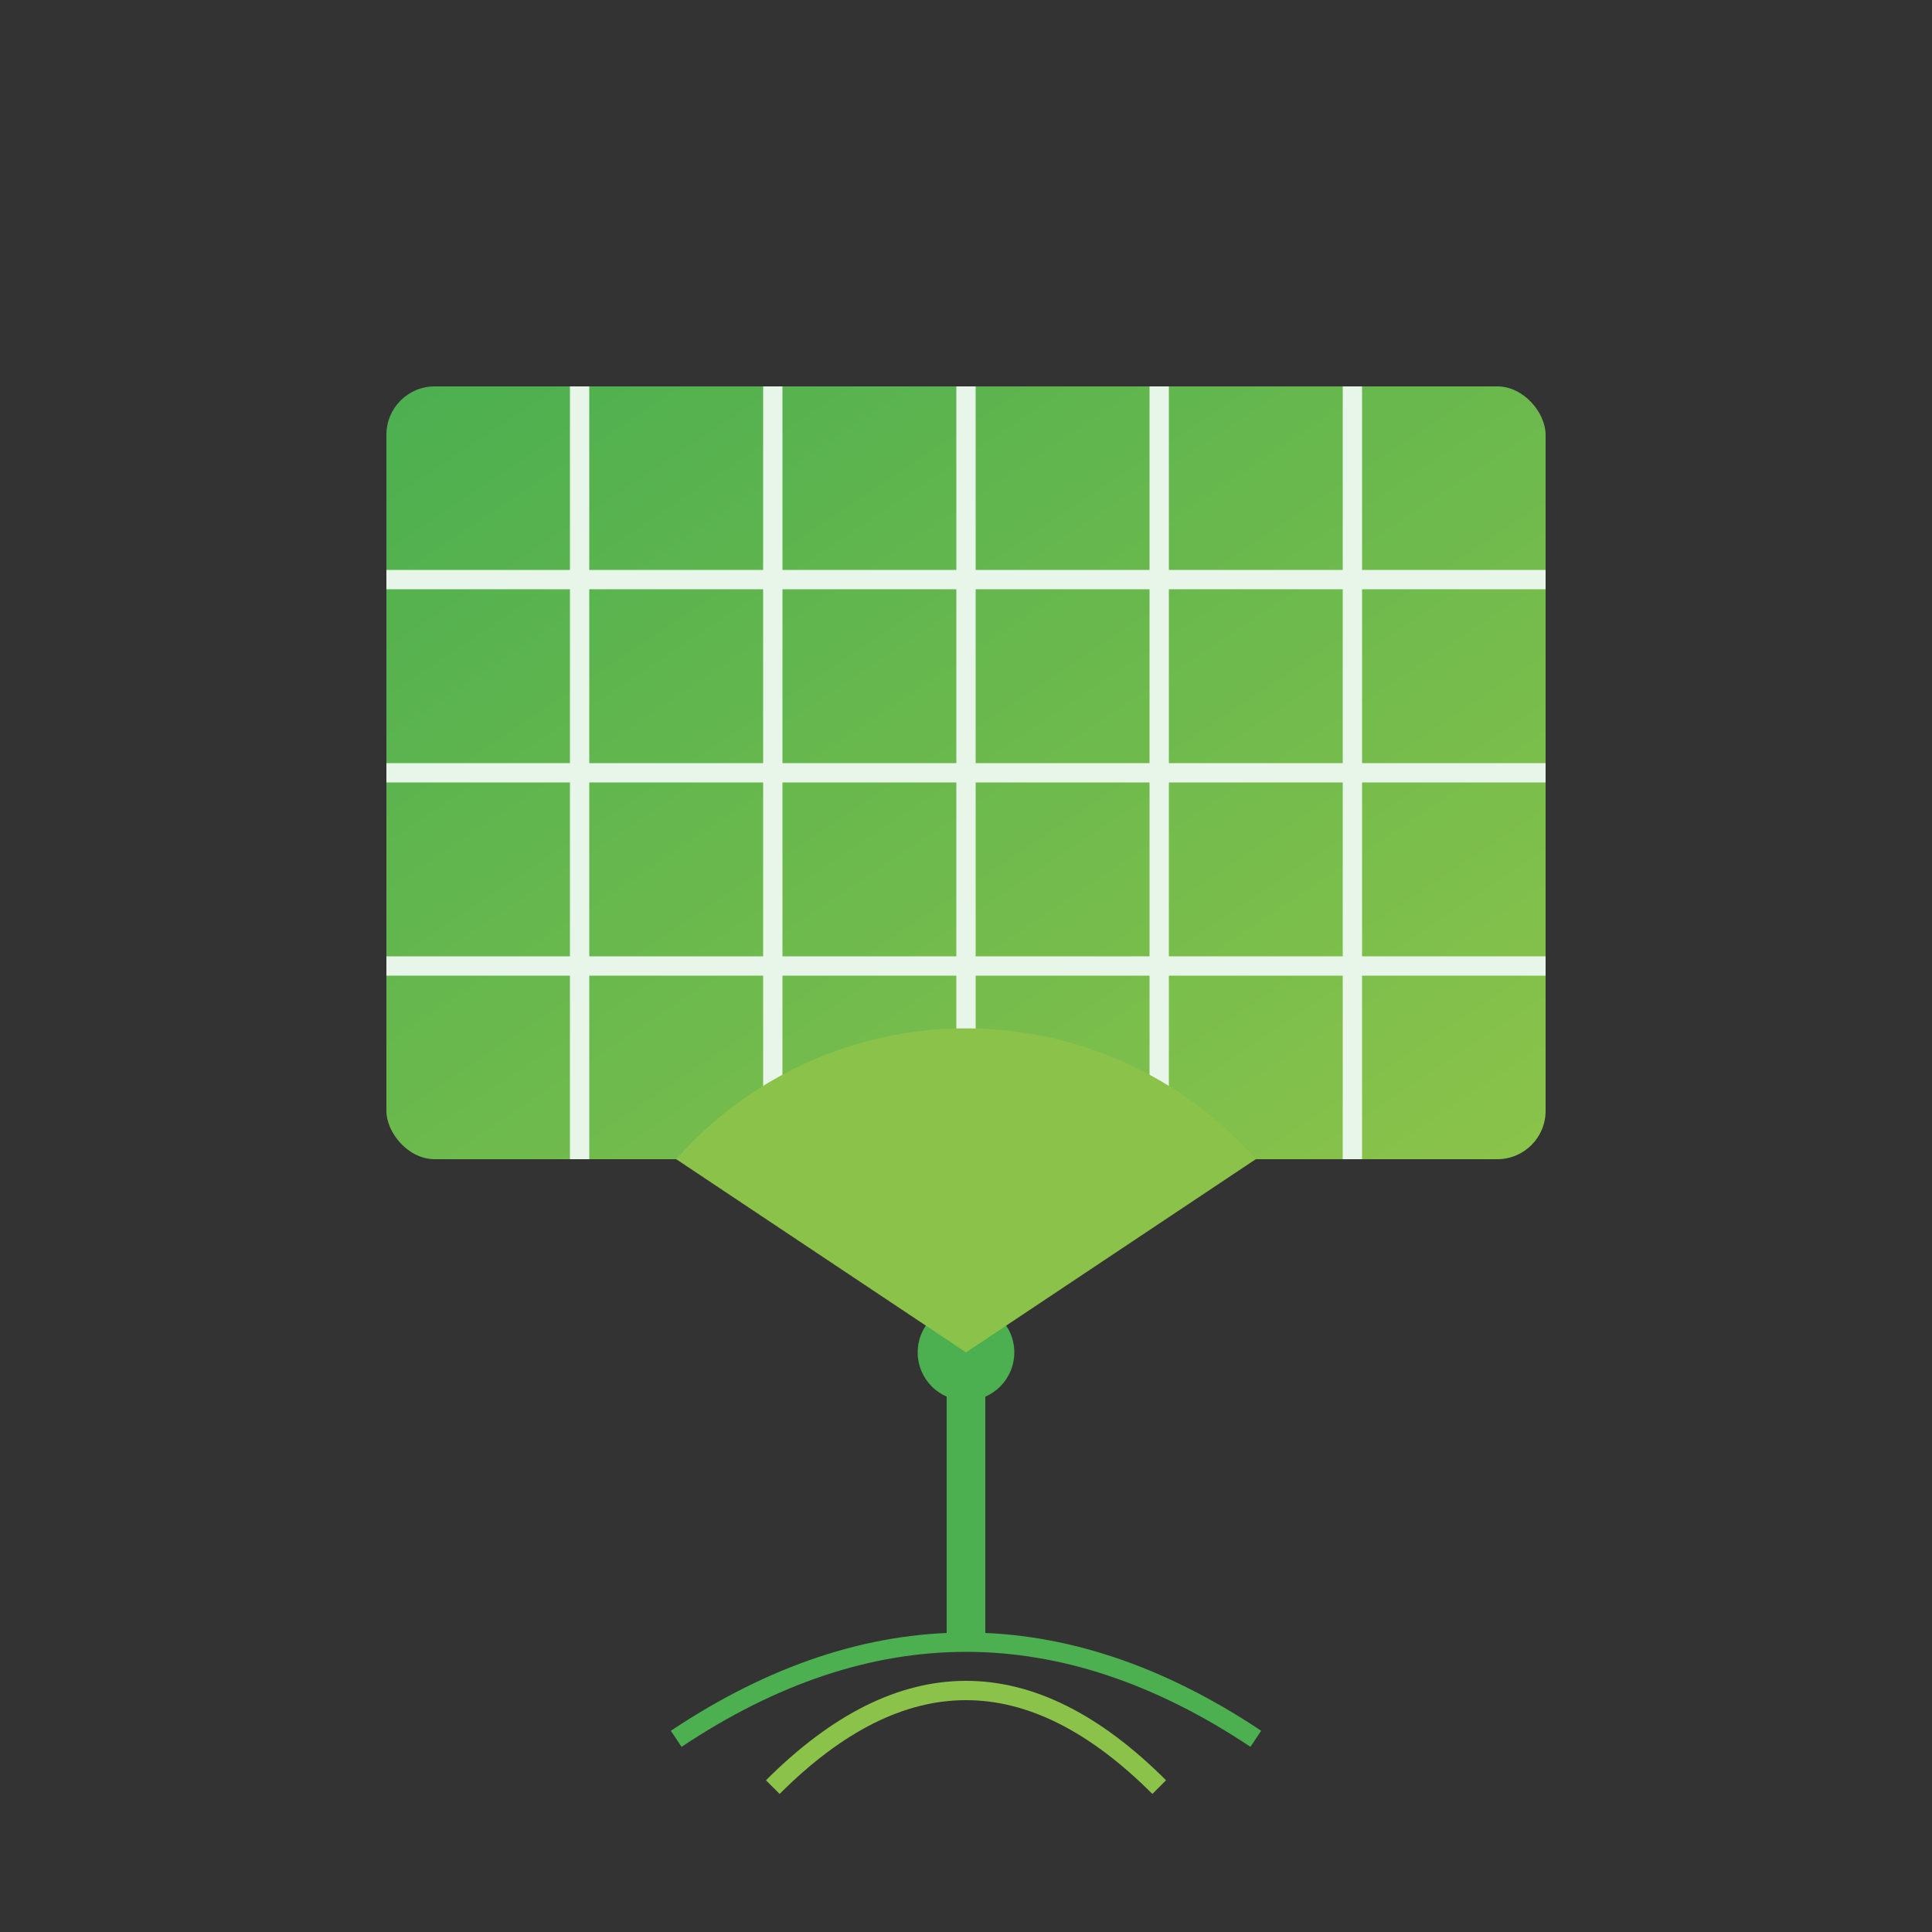 <svg width="200" height="200" viewBox="0 0 200 200" xmlns="http://www.w3.org/2000/svg">
  <rect x="0" y="0" width="200" height="200" fill="#333333" stroke="none"/>
  <defs>
    <linearGradient id="grad1" x1="0%" y1="0%" x2="100%" y2="100%">
      <stop offset="0%" style="stop-color:#4CAF50;stop-opacity:1" />
      <stop offset="100%" style="stop-color:#8BC34A;stop-opacity:1" />
    </linearGradient>
  </defs>
  <!-- Solar Panel -->
  <rect x="40" y="40" width="120" height="80" rx="5" fill="url(#grad1)" />
  <g fill="none" stroke="#E8F5E9" stroke-width="2">
    <line x1="60" y1="40" x2="60" y2="120" />
    <line x1="80" y1="40" x2="80" y2="120" />
    <line x1="100" y1="40" x2="100" y2="120" />
    <line x1="120" y1="40" x2="120" y2="120" />
    <line x1="140" y1="40" x2="140" y2="120" />
    <line x1="40" y1="60" x2="160" y2="60" />
    <line x1="40" y1="80" x2="160" y2="80" />
    <line x1="40" y1="100" x2="160" y2="100" />
  </g>
  <!-- Wind Turbine -->
  <circle cx="100" cy="140" r="5" fill="#4CAF50" />
  <line x1="100" y1="140" x2="100" y2="170" stroke="#4CAF50" stroke-width="4" />
  <path d="M100,140 l-30,-20 a40,40 0 0,1 60,0 z" fill="#8BC34A" />
  <!-- Energy Flow Lines -->
  <path d="M70,180 Q100,160 130,180" stroke="#4CAF50" stroke-width="2" fill="none" />
  <path d="M80,185 Q100,165 120,185" stroke="#8BC34A" stroke-width="2" fill="none" />
</svg>